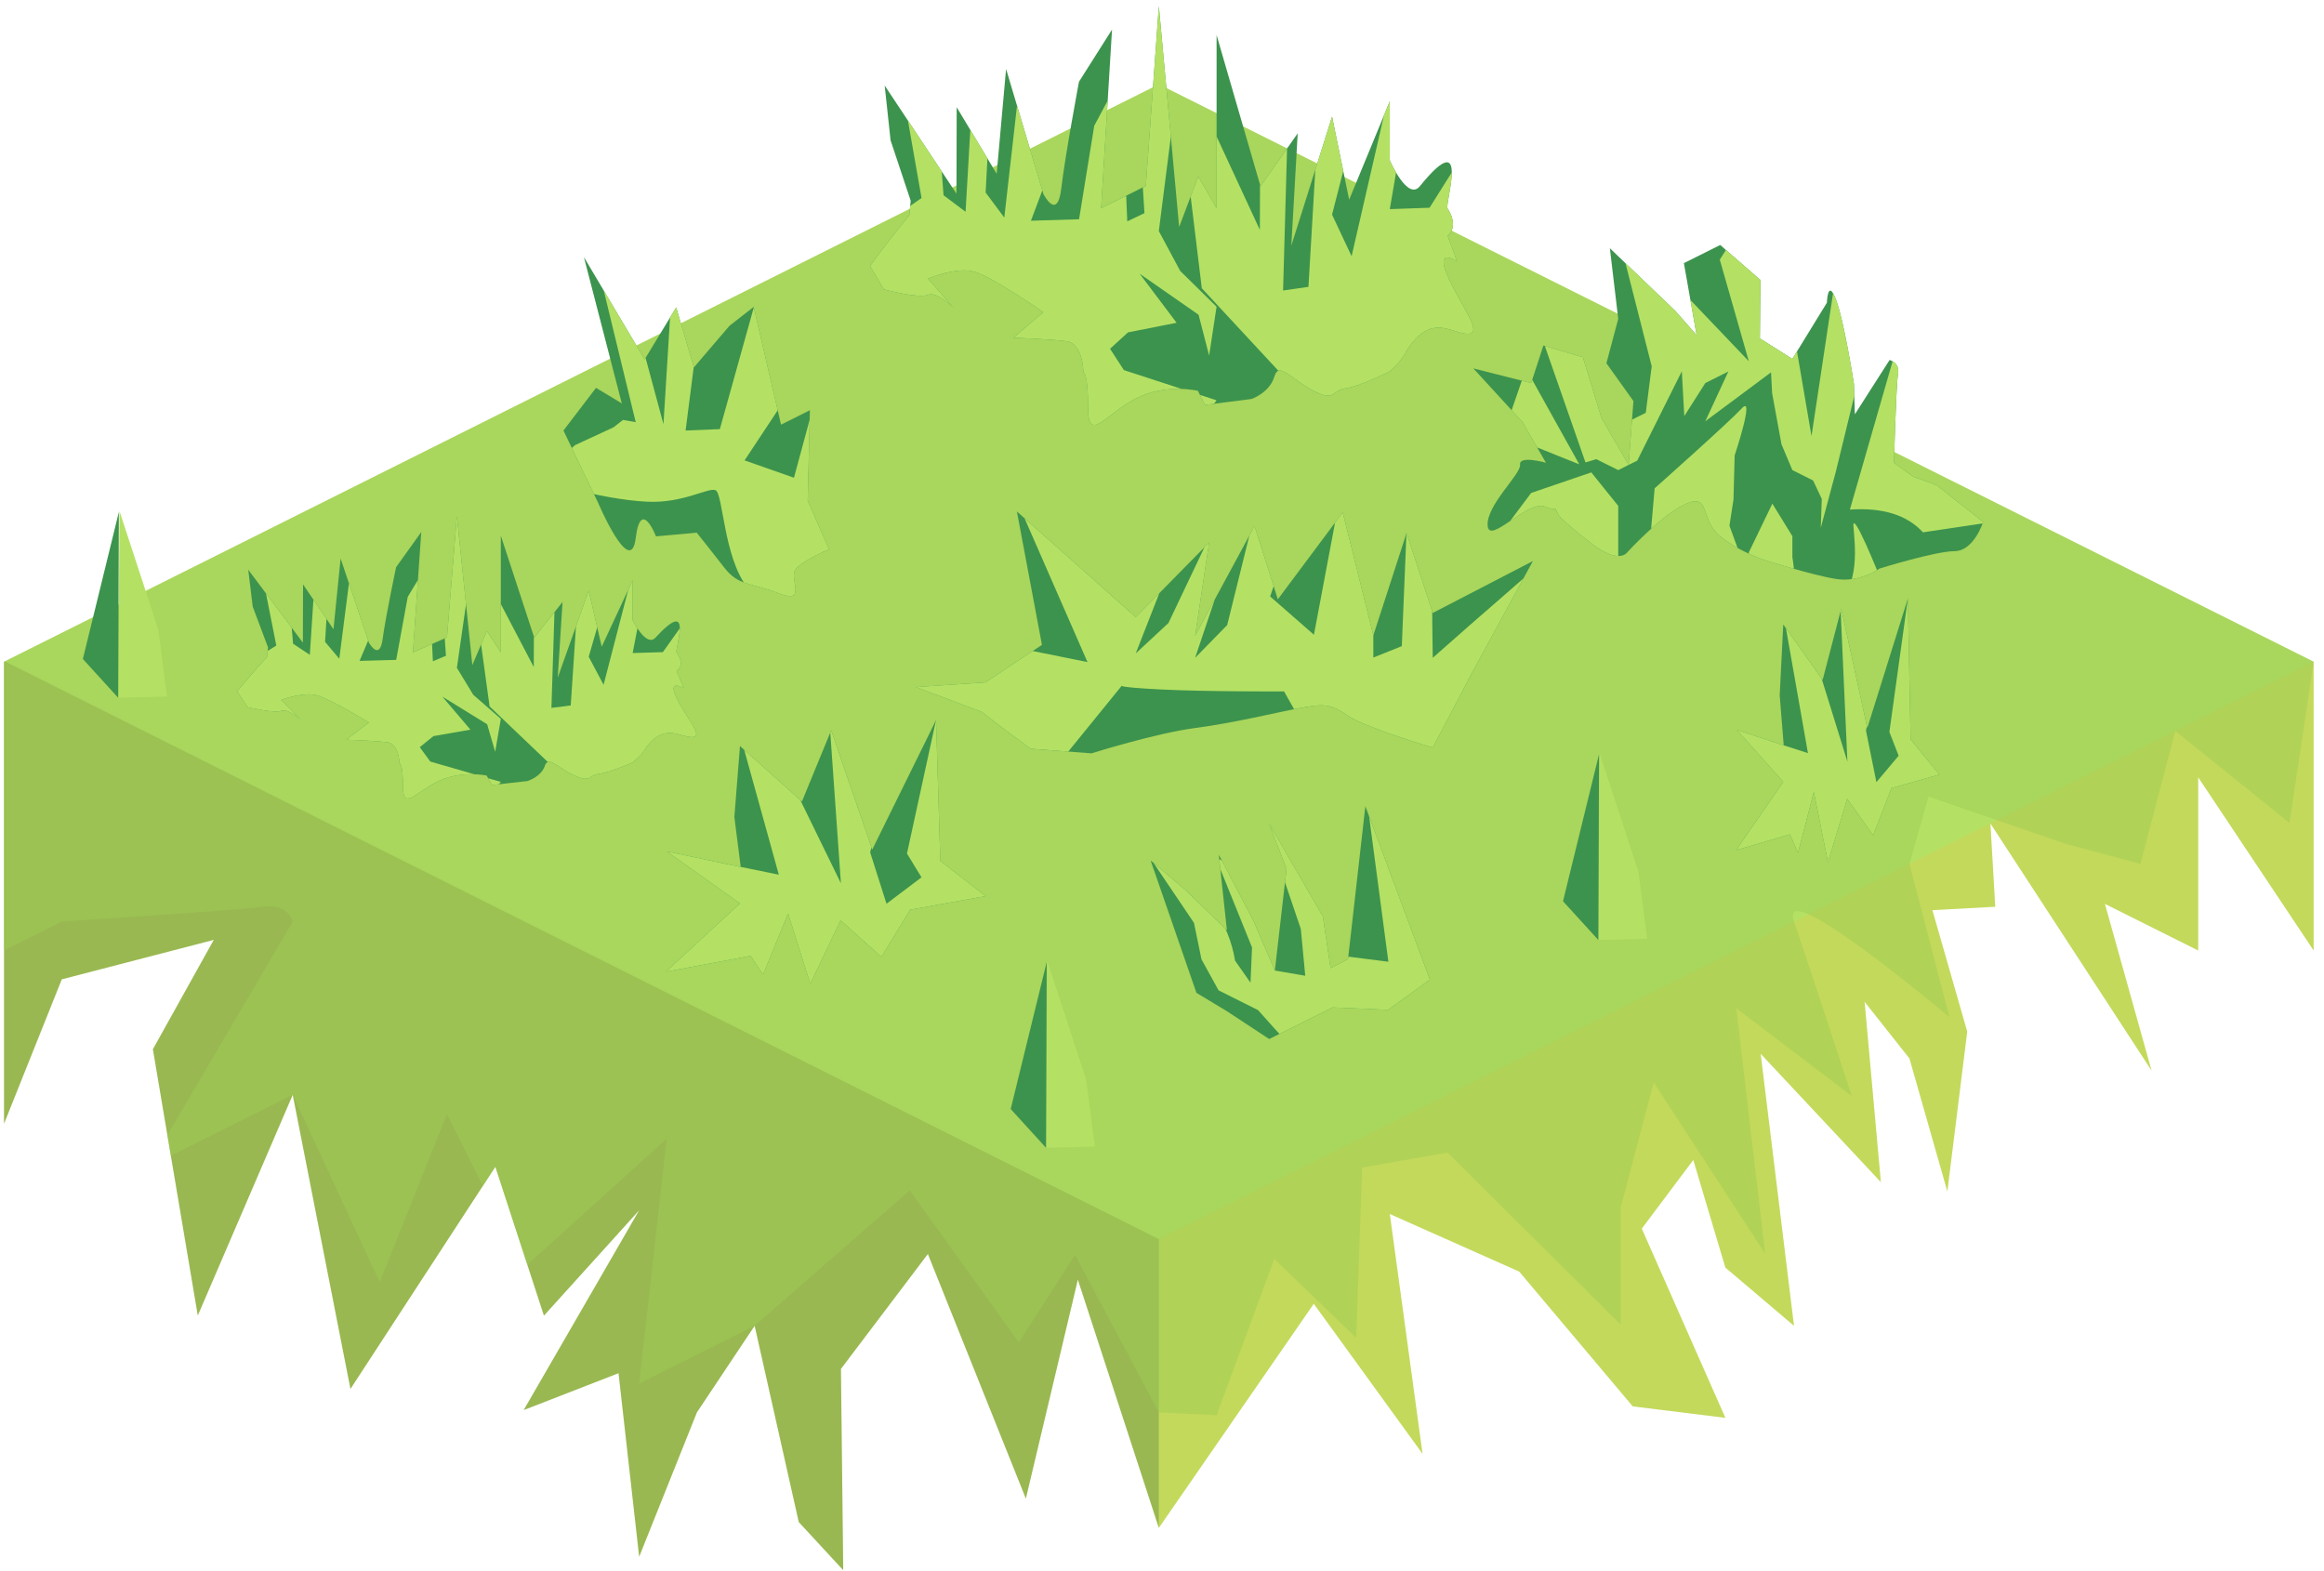 <?xml version="1.0" encoding="UTF-8" standalone="no"?><!DOCTYPE svg PUBLIC "-//W3C//DTD SVG 1.1//EN" "http://www.w3.org/Graphics/SVG/1.1/DTD/svg11.dtd"><svg width="100%" height="100%" viewBox="0 0 216 146" version="1.1" xmlns="http://www.w3.org/2000/svg" xmlns:xlink="http://www.w3.org/1999/xlink" xml:space="preserve" xmlns:serif="http://www.serif.com/" style="fill-rule:evenodd;clip-rule:evenodd;stroke-linejoin:round;stroke-miterlimit:1.414;"><g id="GrassBlank02"><path d="M215.037,61.507l0,26.833l-10.733,-16.1l0,16.1l-8.67,-4.335l4.333,15.489l-14.975,-22.964l0.451,7.746l-5.843,0.316l3.238,11.289l-1.845,14.848l-3.521,-12.352l-4.171,-5.269l1.51,16.757l-11.172,-11.926l3.099,25.284l-6.377,-5.412l-2.981,-10.001l-4.789,6.387l7.77,17.581l-8.606,-1.064l-10.553,-12.528l-12.03,-5.352l3.041,22.285l-10.106,-13.942l-14.401,20.829l-7.526,-23.07l-4.833,20.348l-9.107,-22.734l-8.081,10.682l0.214,18.707l-4.131,-4.471l-4.102,-18.245l-5.366,8.049l-5.367,13.417l-1.917,-17.058l-8.816,3.427l6.34,-10.968l4.393,-7.601l-8.851,9.793l-4.514,-13.843l-13.468,20.654l-5.366,-27.337l-8.824,20.512l-4.172,-24.747l5.66,-10.166l-14.13,3.668l-5.367,13.417l0,-42.933l107.331,-53.666l107.331,53.666Z" style="fill:#b4e164;"/><clipPath id="_clip1"><path d="M215.037,61.507l0,26.833l-10.733,-16.1l0,16.1l-8.67,-4.335l4.333,15.489l-14.975,-22.964l0.451,7.746l-5.843,0.316l3.238,11.289l-1.845,14.848l-3.521,-12.352l-4.171,-5.269l1.51,16.757l-11.172,-11.926l3.099,25.284l-6.377,-5.412l-2.981,-10.001l-4.789,6.387l7.77,17.581l-8.606,-1.064l-10.553,-12.528l-12.03,-5.352l3.041,22.285l-10.106,-13.942l-14.401,20.829l-7.526,-23.07l-4.833,20.348l-9.107,-22.734l-8.081,10.682l0.214,18.707l-4.131,-4.471l-4.102,-18.245l-5.366,8.049l-5.367,13.417l-1.917,-17.058l-8.816,3.427l6.34,-10.968l4.393,-7.601l-8.851,9.793l-4.514,-13.843l-13.468,20.654l-5.366,-27.337l-8.824,20.512l-4.172,-24.747l5.66,-10.166l-14.13,3.668l-5.367,13.417l0,-42.933l107.331,-53.666l107.331,53.666Z"/></clipPath><g clip-path="url(#_clip1)"><path d="M107.706,115.173l0,45.683l-72.924,-1.647l-34.407,-47.118l0,-50.655l107.331,53.737Z" style="fill:#311807;fill-opacity:0.2;"/><path d="M215.037,115.173l0,-53.666l-107.331,53.666l0,53.665l107.331,-53.665Z" style="fill:#febc3b;fill-opacity:0.2;"/><path d="M215.037,61.507l-2.246,14.977l-10.612,-8.547l-3.241,12.353l-6.985,-1.874l-12.71,-4.378l-1.771,6.252l3.708,14.246c0,0 -16.03,-13.515 -14.442,-8.879c1.589,4.636 5.367,16.208 5.367,16.208l-10.733,-8.159l2.682,22.808l-10.352,-15.909l-3.063,11.571l0,10.942l-16.1,-15.995l-7.94,1.396l-0.548,15.826l-7.612,-7.329l-5.366,14.518l-5.367,-0.262l-7.789,-14.628l-5.22,8.124l-10.143,-14.119l-14.414,12.574l-10.733,5.366l2.547,-22.74l-13.28,12.007l-7.128,-14.297l-6.253,15.621l-8.085,-17.424l-13.381,6.691l13.381,-22.79c0,0 -0.374,-1.702 -2.748,-1.374c-2.373,0.328 -18.718,1.374 -18.718,1.374l-5.367,2.683l-0.071,-26.869l107.331,-53.665l107.402,53.701Z" style="fill:#9ecc55;fill-opacity:0.5;"/></g><g><path d="M168.583,73.597l1.313,6.538l1.789,-5.901l2.415,3.402l1.694,-4.383l4.459,-1.265l-2.675,-3.262l-0.255,-13.092l-3.769,12.032l-2.424,-11.087l-1.728,6.618l-3.66,-5.156l-0.331,6.595l0.375,4.647l-4.36,-1.445l4.321,4.828l-4.375,6.345l4.996,-1.467l0.74,1.725l1.475,-5.672" style="fill:#3c934d;"/><clipPath id="_clip2"><path d="M168.583,73.597l1.313,6.538l1.789,-5.901l2.415,3.402l1.694,-4.383l4.459,-1.265l-2.675,-3.262l-0.255,-13.092l-3.769,12.032l-2.424,-11.087l-1.728,6.618l-3.66,-5.156l-0.331,6.595l0.375,4.647l-4.36,-1.445l4.321,4.828l-4.375,6.345l4.996,-1.467l0.74,1.725l1.475,-5.672"/></clipPath><g clip-path="url(#_clip2)"><path d="M177.323,55.634l-1.716,12.399l0.859,2.21l-2.068,2.456l-0.967,-4.789l1.31,-7.098l-2.891,-5.153l-0.847,-0.518l0.702,15.655l-2.408,-7.762l-0.908,-5.437l-2.537,0l2.185,12.401l-3.523,-1.131l-2.575,-5.411l-2.152,1.692l1.734,3.069l-0.238,14.207l5.326,-2.552l1.897,3.509l1.776,-1.901l0.609,-2.23l5.376,-1.138l4.771,-6.292l-2.738,-12.75l-0.977,-3.436" style="fill:#b4e164;"/></g><path d="M73.245,84.898l2.066,6.538l2.815,-5.901l3.8,3.402l2.664,-4.383l7.017,-1.265l-4.21,-3.262l-0.4,-13.092l-5.931,12.033l-3.813,-11.087l-2.719,6.617l-5.758,-5.156l-0.521,6.595l0.591,4.647l-6.86,-1.445l6.797,4.828l-6.883,6.345l7.861,-1.467l1.164,1.725l2.32,-5.672" style="fill:#3c934d;"/><clipPath id="_clip3"><path d="M73.245,84.898l2.066,6.538l2.815,-5.901l3.8,3.402l2.664,-4.383l7.017,-1.265l-4.21,-3.262l-0.4,-13.092l-5.931,12.033l-3.813,-11.087l-2.719,6.617l-5.758,-5.156l-0.521,6.595l0.591,4.647l-6.86,-1.445l6.797,4.828l-6.883,6.345l7.861,-1.467l1.164,1.725l2.32,-5.672"/></clipPath><g clip-path="url(#_clip3)"><path d="M86.997,66.935l-2.7,12.399l1.35,2.21l-3.253,2.456l-1.521,-4.788l2.062,-7.098l-4.549,-5.154l-1.333,-0.518l1.105,15.655l-3.789,-7.762l-1.429,-5.437l-3.991,0l3.438,12.401l-5.543,-1.131l-4.051,-5.411l-3.386,1.693l2.728,3.068l-0.375,14.208l8.38,-2.553l2.984,3.509l2.794,-1.901l0.959,-2.23l8.458,-1.138l7.506,-6.292l-4.308,-12.75l-1.536,-3.436" style="fill:#b4e164;"/></g><path d="M55.397,36.048l2.396,1.446l-3.522,-13.597l5.644,9.509l2.932,-4.832l1.644,5.573l3.317,-3.873l2.242,-1.748l2.543,10.944l2.683,-1.343l-0.205,8.401l1.98,4.529c0,0 -2.464,1.014 -3.112,1.868c-0.648,0.855 1.151,3.263 -1.558,2.221c-2.709,-1.041 -3.738,-0.681 -5.063,-2.391c-1.324,-1.709 -2.564,-3.245 -2.564,-3.245l-3.787,0.34c0,0 -1.409,-3.654 -1.883,0.169c-0.474,3.823 -3.505,-3.317 -3.505,-3.317l-3.21,-6.688l3.028,-3.966Z" style="fill:#3c934d;"/><clipPath id="_clip4"><path d="M55.397,36.048l2.396,1.446l-3.522,-13.597l5.644,9.509l2.932,-4.832l1.644,5.573l3.317,-3.873l2.242,-1.748l2.543,10.944l2.683,-1.343l-0.205,8.401l1.98,4.529c0,0 -2.464,1.014 -3.112,1.868c-0.648,0.855 1.151,3.263 -1.558,2.221c-2.709,-1.041 -3.738,-0.681 -5.063,-2.391c-1.324,-1.709 -2.564,-3.245 -2.564,-3.245l-3.787,0.34c0,0 -1.409,-3.654 -1.883,0.169c-0.474,3.823 -3.505,-3.317 -3.505,-3.317l-3.21,-6.688l3.028,-3.966Z"/></clipPath><g clip-path="url(#_clip4)"><path d="M76.109,35.85l-2.316,8.553l-4.591,-1.613l4.449,-6.72l-3.344,-8.383l-3.401,12.198l-3.185,0.13l0.768,-5.994l-2.002,-7.892l-0.822,13.299l-1.759,-6.524l-1.411,-3.662l-3.319,-6.103l3.91,16.099l-1.182,-0.207l-0.887,0.69l-3.573,1.653l-3.53,3.147c0,0 5.698,1.884 10.227,2.11c3.358,0.168 5.756,-1.379 6.378,-1.061c0.678,0.346 0.748,6.145 2.884,8.954c2.478,3.26 7.01,3.564 7.01,3.564l2.01,-9.805l-2.314,-12.433" style="fill:#b4e164;"/></g><g><path d="M97.343,89.335l3.608,11.009l0.809,6.221l-4.537,0.118l0.12,-17.348Z" style="fill:#b4e164;"/><path d="M93.938,103.078l3.285,3.605l0.062,-17.267l-3.347,13.662Z" style="fill:#3c934d;"/></g><g><path d="M11.107,47.507l3.607,11.009l0.81,6.221l-4.538,0.118l0.121,-17.348Z" style="fill:#b4e164;"/><path d="M7.701,61.25l3.285,3.605l0.062,-17.267l-3.347,13.662Z" style="fill:#3c934d;"/></g><g><path d="M148.677,70.022l3.608,11.009l0.81,6.221l-4.538,0.118l0.12,-17.348Z" style="fill:#b4e164;"/><path d="M145.272,83.765l3.285,3.605l0.062,-17.267l-3.347,13.662Z" style="fill:#3c934d;"/></g><path d="M126.9,74.934l5.997,16.111l-3.885,2.813l-5.17,-0.226l-5.88,2.94l-3.93,-2.587l-2.832,-1.705l-4.256,-12.303l3.198,2.718l3.89,3.764l-0.755,-7.018l3.215,6.136l1.997,4.629l1.087,-9.457l-1.611,-4.175l4.981,8.591l0.72,4.822l1.623,-0.837l1.611,-14.216Z" style="fill:#3c934d;"/><clipPath id="_clip5"><path d="M126.9,74.934l5.997,16.111l-3.885,2.813l-5.17,-0.226l-5.88,2.94l-3.93,-2.587l-2.832,-1.705l-4.256,-12.303l3.198,2.718l3.89,3.764l-0.755,-7.018l3.215,6.136l1.997,4.629l1.087,-9.457l-1.611,-4.175l4.981,8.591l0.72,4.822l1.623,-0.837l1.611,-14.216Z"/></clipPath><g clip-path="url(#_clip5)"><path d="M126.825,72.668l2.215,16.719l-4.386,-0.555l-1.708,-12.781l-5.428,0.299l3.384,9.991l0.412,4.351l-2.825,-0.486l-1.571,-8.128l-3.97,-2.472l3.42,8.452l-0.141,3.279l-1.44,-2.056c-0.256,-1.668 -0.941,-3.371 -2.055,-5.11l-6.623,-5.602l4.865,7.207l0.695,3.383l1.588,2.888l3.669,1.834l1.563,1.75c0,0 2.531,2.882 3.824,2.999c1.294,0.118 7.056,-0.059 8.409,-0.588c1.352,-0.529 6.611,-3.888 6.611,-3.888l-3.184,-11.778l-7.324,-9.708Z" style="fill:#b4e164;"/></g><path d="M113.073,3.256l4.083,14.059l3.456,-4.922l-0.592,10.437l3.786,-11.987l1.589,7.719l3.777,-9.153l0,5.495c0,0 1.648,3.813 2.794,2.403c4.748,-5.841 2.307,1.622 2.573,2.049c1.143,1.835 0,2.542 0,2.542l0.878,2.386c0,0 -2.062,-1.387 -0.878,1.361c1.184,2.748 3.425,5.385 1.868,5.378c-1.558,-0.007 -3.543,-2.188 -5.941,2.024c-0.363,0.637 -1.294,1.466 -1.294,1.466c0,0 -2.767,1.4 -4.103,1.574c-1.336,0.175 -0.902,1.292 -2.993,0.234c-2.09,-1.059 -3.185,-2.807 -3.637,-1.308c-0.451,1.498 -2.111,2.07 -2.111,2.07l-4.335,0.552l-0.656,-1.311c0,0 -3.011,-0.723 -5.799,0.731c-2.788,1.455 -4.411,4.202 -4.411,0.83c0,-3.372 -0.435,-3.253 -0.435,-3.253c0,0 0.004,-2.729 -1.592,-2.923c-1.595,-0.194 -4.902,-0.324 -4.902,-0.324l2.775,-2.368c0,0 -4.739,-3.296 -6.413,-3.771c-1.673,-0.475 -4.32,0.649 -4.32,0.649l2.362,2.692c0,0 -1.512,-1.544 -2.362,-1.181c-0.85,0.362 -4.098,-0.512 -4.098,-0.512l-1.269,-2.171c0,0 0.395,-0.577 1.644,-2.2c1.249,-1.624 1.998,-2.498 1.998,-2.498l0.125,-1.374l-1.868,-5.611l-0.548,-5.092l6.675,10.054l0.018,-8.034l3.717,6.185l0.874,-9.742l3.465,11.615c0,0 1.302,2.581 1.666,-0.52c0.364,-3.102 1.646,-9.911 1.646,-9.911l3.07,-4.846l-1.015,16.607l4.157,-2.079l1.209,-16.704l1.887,20.523l1.775,-4.693l1.705,2.953l0,-16.1Z" style="fill:#3c934d;"/><clipPath id="_clip6"><path d="M113.073,3.256l4.083,14.059l3.456,-4.922l-0.592,10.437l3.786,-11.987l1.589,7.719l3.777,-9.153l0,5.495c0,0 1.648,3.813 2.794,2.403c4.748,-5.841 2.307,1.622 2.573,2.049c1.143,1.835 0,2.542 0,2.542l0.878,2.386c0,0 -2.062,-1.387 -0.878,1.361c1.184,2.748 3.425,5.385 1.868,5.378c-1.558,-0.007 -3.543,-2.188 -5.941,2.024c-0.363,0.637 -1.294,1.466 -1.294,1.466c0,0 -2.767,1.4 -4.103,1.574c-1.336,0.175 -0.902,1.292 -2.993,0.234c-2.09,-1.059 -3.185,-2.807 -3.637,-1.308c-0.451,1.498 -2.111,2.07 -2.111,2.07l-4.335,0.552l-0.656,-1.311c0,0 -3.011,-0.723 -5.799,0.731c-2.788,1.455 -4.411,4.202 -4.411,0.83c0,-3.372 -0.435,-3.253 -0.435,-3.253c0,0 0.004,-2.729 -1.592,-2.923c-1.595,-0.194 -4.902,-0.324 -4.902,-0.324l2.775,-2.368c0,0 -4.739,-3.296 -6.413,-3.771c-1.673,-0.475 -4.32,0.649 -4.32,0.649l2.362,2.692c0,0 -1.512,-1.544 -2.362,-1.181c-0.85,0.362 -4.098,-0.512 -4.098,-0.512l-1.269,-2.171c0,0 0.395,-0.577 1.644,-2.2c1.249,-1.624 1.998,-2.498 1.998,-2.498l0.125,-1.374l-1.868,-5.611l-0.548,-5.092l6.675,10.054l0.018,-8.034l3.717,6.185l0.874,-9.742l3.465,11.615c0,0 1.302,2.581 1.666,-0.52c0.364,-3.102 1.646,-9.911 1.646,-9.911l3.07,-4.846l-1.015,16.607l4.157,-2.079l1.209,-16.704l1.887,20.523l1.775,-4.693l1.705,2.953l0,-16.1Z"/></clipPath><g clip-path="url(#_clip6)"><path d="M136.982,12.768l-4.115,6.541l-3.695,0.128l1.776,-10.36l-1.776,-0.703l-3.549,15.44l-1.817,-3.866l2.41,-9.4l-3.58,-1.34l-1.024,17.455l-2.358,0.336l0.422,-15.074l-2.54,-2.848l-0.039,12.291l-8.211,-17.726l2.814,23.149l12.106,13.045l14.931,-7.648l-1.755,-19.42Z" style="fill:#b4e164;"/><path d="M104.196,7.022l-2.494,4.669l-1.41,8.689l-4.473,0.135l1.154,-3.069l1.34,-9.145l-3.325,-2.558l-1.645,14.481l-1.736,-2.33l0.505,-9.524l-1.765,0.883l-0.603,10.431l-2.047,-1.535l-0.907,-11.934l-2.801,2.726l1.662,9.464l-2.794,1.943l-8.514,6.476c0,0 11.062,5.503 12.56,6.28c1.498,0.776 8.852,7.427 8.852,7.427l13.172,2.364l4.146,-5.689l-8.618,-2.808l-1.282,-1.981l1.669,-1.526l4.516,-0.891l-3.435,-4.561l5.478,3.815l0.98,3.795l0.692,-4.54l-3.378,-3.325l-1.989,-3.709l1.67,-13.11l0.463,-8.858l-2.694,0.786l-1.25,11.919l0.475,7.6l-1.596,0.762l-0.578,-13.552Z" style="fill:#b4e164;"/></g><path d="M46.549,49.791l3.107,9.476l2.63,-3.318l-0.451,7.036l2.881,-8.08l1.209,5.203l2.875,-6.17l0,3.704c0,0 1.254,2.571 2.126,1.62c3.613,-3.938 1.755,1.093 1.958,1.381c0.87,1.237 0,1.714 0,1.714l0.668,1.608c0,0 -1.569,-0.935 -0.668,0.917c0.901,1.853 2.607,3.63 1.421,3.626c-1.185,-0.005 -2.695,-1.475 -4.521,1.364c-0.276,0.429 -0.984,0.988 -0.984,0.988c0,0 -2.106,0.944 -3.122,1.061c-1.017,0.118 -0.687,0.871 -2.278,0.158c-1.59,-0.714 -2.424,-1.892 -2.767,-0.882c-0.344,1.01 -1.607,1.396 -1.607,1.396l-3.299,0.372l-0.499,-0.884c0,0 -2.291,-0.488 -4.413,0.493c-2.121,0.98 -3.357,2.832 -3.357,0.559c0,-2.273 -0.33,-2.193 -0.33,-2.193c0,0 0.002,-1.84 -1.212,-1.97c-1.214,-0.131 -3.731,-0.219 -3.731,-0.219l2.112,-1.595c0,0 -3.606,-2.223 -4.879,-2.543c-1.274,-0.32 -3.288,0.438 -3.288,0.438l1.797,1.815c0,0 -1.15,-1.041 -1.797,-0.797c-0.647,0.245 -3.118,-0.345 -3.118,-0.345l-0.966,-1.463c0,0 0.3,-0.389 1.251,-1.483c0.95,-1.095 1.52,-1.684 1.52,-1.684l0.095,-0.926l-1.422,-3.782l-0.416,-3.433l5.079,6.778l0.014,-5.416l2.828,4.169l0.665,-6.567l2.637,7.83c0,0 0.991,1.74 1.268,-0.351c0.277,-2.091 1.252,-6.68 1.252,-6.68l2.337,-3.267l-0.773,11.194l3.164,-1.401l0.92,-11.26l1.436,13.834l1.351,-3.164l1.297,1.991l0,-10.852Z" style="fill:#3c934d;"/><clipPath id="_clip7"><path d="M46.549,49.791l3.107,9.476l2.63,-3.318l-0.451,7.036l2.881,-8.08l1.209,5.203l2.875,-6.17l0,3.704c0,0 1.254,2.571 2.126,1.62c3.613,-3.938 1.755,1.093 1.958,1.381c0.87,1.237 0,1.714 0,1.714l0.668,1.608c0,0 -1.569,-0.935 -0.668,0.917c0.901,1.853 2.607,3.63 1.421,3.626c-1.185,-0.005 -2.695,-1.475 -4.521,1.364c-0.276,0.429 -0.984,0.988 -0.984,0.988c0,0 -2.106,0.944 -3.122,1.061c-1.017,0.118 -0.687,0.871 -2.278,0.158c-1.59,-0.714 -2.424,-1.892 -2.767,-0.882c-0.344,1.01 -1.607,1.396 -1.607,1.396l-3.299,0.372l-0.499,-0.884c0,0 -2.291,-0.488 -4.413,0.493c-2.121,0.98 -3.357,2.832 -3.357,0.559c0,-2.273 -0.33,-2.193 -0.33,-2.193c0,0 0.002,-1.84 -1.212,-1.97c-1.214,-0.131 -3.731,-0.219 -3.731,-0.219l2.112,-1.595c0,0 -3.606,-2.223 -4.879,-2.543c-1.274,-0.32 -3.288,0.438 -3.288,0.438l1.797,1.815c0,0 -1.15,-1.041 -1.797,-0.797c-0.647,0.245 -3.118,-0.345 -3.118,-0.345l-0.966,-1.463c0,0 0.3,-0.389 1.251,-1.483c0.95,-1.095 1.52,-1.684 1.52,-1.684l0.095,-0.926l-1.422,-3.782l-0.416,-3.433l5.079,6.778l0.014,-5.416l2.828,4.169l0.665,-6.567l2.637,7.83c0,0 0.991,1.74 1.268,-0.351c0.277,-2.091 1.252,-6.68 1.252,-6.68l2.337,-3.267l-0.773,11.194l3.164,-1.401l0.92,-11.26l1.436,13.834l1.351,-3.164l1.297,1.991l0,-10.852Z"/></clipPath><g clip-path="url(#_clip7)"><path d="M64.743,56.202l-3.132,4.409l-2.811,0.087l1.352,-6.984l-1.352,-0.474l-2.701,10.408l-1.383,-2.606l1.835,-6.336l-2.725,-0.904l-0.779,11.766l-1.795,0.227l0.322,-10.161l-1.934,-1.92l-0.029,8.285l-6.248,-11.949l2.141,15.605l9.212,8.793l11.363,-5.155l-1.336,-13.091Z" style="fill:#b4e164;"/><path d="M39.794,52.329l-1.898,3.147l-1.073,5.857l-3.404,0.092l0.878,-2.07l1.02,-6.164l-2.531,-1.724l-1.251,9.761l-1.321,-1.571l0.384,-6.419l-1.343,0.595l-0.459,7.031l-1.557,-1.034l-0.69,-8.045l-2.132,1.837l1.265,6.38l-2.126,1.31l-6.479,4.365c0,0 8.417,3.71 9.557,4.233c1.14,0.524 6.736,5.007 6.736,5.007l10.024,1.593l3.155,-3.835l-6.558,-1.892l-0.976,-1.336l1.27,-1.029l3.437,-0.6l-2.614,-3.074l4.169,2.571l0.746,2.558l0.526,-3.06l-2.57,-2.242l-1.514,-2.5l1.27,-8.837l0.353,-5.971l-2.05,0.53l-0.951,8.034l0.361,5.123l-1.214,0.514l-0.44,-9.135Z" style="fill:#b4e164;"/></g><path d="M150.404,29.643l-0.777,-6.569l6.087,5.826l1.977,2.253l-1.185,-6.695l3.376,-1.688l3.738,3.255l-0.051,5.426l3.02,1.909l3.208,-5.224c0,0 0.07,-2.31 0.839,-0.301c0.768,2.009 1.672,7.835 1.672,7.835l0.089,2.836l3.226,-5.046c0,0 0.975,0.243 0.789,1.277c-0.186,1.034 -0.379,8.282 -0.379,8.282l1.8,1.29l2.149,0.782l4.337,3.422c0,0 -0.849,2.703 -2.663,2.715c-1.814,0.012 -6.974,1.619 -6.974,1.619c0,0 -1.802,1.324 -4.046,0.963c-2.245,-0.36 -6.665,-1.767 -6.665,-1.767c0,0 -2.712,-0.904 -4.319,-2.41c-1.608,-1.507 -0.717,-3.791 -2.97,-2.8c-2.254,0.992 -5.492,4.561 -5.492,4.561c0,0 -0.758,1.008 -3.129,-0.779c-2.372,-1.786 -3.175,-2.69 -3.175,-2.69l-0.589,-1.177c0,0 0.958,1.013 -0.683,0.341c-1.642,-0.671 -5.24,3.649 -5.349,1.74c-0.11,-1.908 3.129,-4.77 3.016,-5.649c-0.112,-0.88 2.402,-0.171 2.402,-0.171l-2.149,-3.75l-4.595,-5.017l5.372,1.36l1.134,-3.48l3.671,1.078l1.742,5.675l2.511,4.337l0.448,-5.935l-2.512,-3.515l1.099,-4.119Z" style="fill:#3c934d;"/><clipPath id="_clip8"><path d="M150.404,29.643l-0.777,-6.569l6.087,5.826l1.977,2.253l-1.185,-6.695l3.376,-1.688l3.738,3.255l-0.051,5.426l3.02,1.909l3.208,-5.224c0,0 0.07,-2.31 0.839,-0.301c0.768,2.009 1.672,7.835 1.672,7.835l0.089,2.836l3.226,-5.046c0,0 0.975,0.243 0.789,1.277c-0.186,1.034 -0.379,8.282 -0.379,8.282l1.8,1.29l2.149,0.782l4.337,3.422c0,0 -0.849,2.703 -2.663,2.715c-1.814,0.012 -6.974,1.619 -6.974,1.619c0,0 -1.802,1.324 -4.046,0.963c-2.245,-0.36 -6.665,-1.767 -6.665,-1.767c0,0 -2.712,-0.904 -4.319,-2.41c-1.608,-1.507 -0.717,-3.791 -2.97,-2.8c-2.254,0.992 -5.492,4.561 -5.492,4.561c0,0 -0.758,1.008 -3.129,-0.779c-2.372,-1.786 -3.175,-2.69 -3.175,-2.69l-0.589,-1.177c0,0 0.958,1.013 -0.683,0.341c-1.642,-0.671 -5.24,3.649 -5.349,1.74c-0.11,-1.908 3.129,-4.77 3.016,-5.649c-0.112,-0.88 2.402,-0.171 2.402,-0.171l-2.149,-3.75l-4.595,-5.017l5.372,1.36l1.134,-3.48l3.671,1.078l1.742,5.675l2.511,4.337l0.448,-5.935l-2.512,-3.515l1.099,-4.119Z"/></clipPath><g clip-path="url(#_clip8)"><path d="M176.261,32.345l-4.326,15.019c3.04,-0.207 5.307,0.493 6.793,2.112l5.792,-0.862l-1.745,5.338l-8.093,-0.402c0,0 -2.556,-6.391 -2.415,-4.602c0.142,1.79 0.613,5.406 -1.631,7.314c-2.245,1.909 -4.543,0.75 -4.047,-0.429c0.496,-1.178 0,-4.046 0,-4.046l0,-1.953l-1.86,-3.023l-2.186,4.529l0,2.47l-1.803,-4.948l0.375,-2.43l0.109,-4.101c0,0 1.911,-5.72 0.672,-4.382c-1.24,1.337 -8.107,7.438 -8.107,7.438l-0.429,4.922l-2.956,4.647l0,-7.935l-2.505,-3.114l-5.588,1.909l-4.959,6.629l-1.011,-1.719l1.924,-6.116l3.563,-10.354l4.956,8.901l1.58,-0.482l2.04,1.019l1.768,-0.884l4.142,-8.3l0.23,4.162l1.953,-3.07l2.142,-1.071l-2.142,4.622l6.108,-4.544l0.103,1.933l0.87,4.753l1.011,2.399l1.928,0.964l0.806,1.716l-0.094,2.687l1.407,-5.254l1.718,-7.041l1.26,-3.306l-2.978,-7.974l-2.268,15.051l-1.779,-10.392l-1.011,-4.419l-3.794,-4.666l-1.94,3.076l2.699,9.443l-7.372,-7.732l-2.049,-2.231l-2.718,-1.808l3.112,12.238l-0.552,4.322l-2.56,1.28l0,-2.411l-4.047,-6.796l-2.76,1.757l3.764,10.783l-0.577,0.176l-19.861,-7.954l17.918,29.988l44.627,-1.964l1.399,-12.489l-14.606,-18.393Z" style="fill:#b4e164;"/></g><path d="M96.842,59.937l-2.328,-12.397l11.043,9.822l6.821,-6.933l-1.3,8.666l5.522,-10.207l2.165,6.817l6.032,-8.084l2.845,11.437l3.086,-9.507l2.436,7.421l9.309,-4.825l-5.657,10.376l-3.652,6.961c0,0 -6.342,-1.878 -7.955,-3.004c-1.613,-1.126 -2.271,-1.061 -4.428,-0.66c-2.157,0.401 -6.031,1.364 -9.703,1.845c-3.672,0.482 -9.628,2.354 -9.628,2.354l-5.645,-0.428c0,0 2.677,1.926 0,0c-2.677,-1.926 -4.553,-3.424 -4.553,-3.424l-6.119,-2.311l6.466,-0.428l5.243,-3.491Z" style="fill:#3c934d;"/><clipPath id="_clip9"><path d="M96.842,59.937l-2.328,-12.397l11.043,9.822l6.821,-6.933l-1.3,8.666l5.522,-10.207l2.165,6.817l6.032,-8.084l2.845,11.437l3.086,-9.507l2.436,7.421l9.309,-4.825l-5.657,10.376l-3.652,6.961c0,0 -6.342,-1.878 -7.955,-3.004c-1.613,-1.126 -2.271,-1.061 -4.428,-0.66c-2.157,0.401 -6.031,1.364 -9.703,1.845c-3.672,0.482 -9.628,2.354 -9.628,2.354l-5.645,-0.428c0,0 2.677,1.926 0,0c-2.677,-1.926 -4.553,-3.424 -4.553,-3.424l-6.119,-2.311l6.466,-0.428l5.243,-3.491Z"/></clipPath><g clip-path="url(#_clip9)"><path d="M144.206,51.488l-7.731,6.735l-3.311,2.92c0,0 -0.121,-6.863 0,-6.863c0.121,0 -2.368,-6.543 -2.368,-6.543l-0.507,12.32l-2.647,1.06l0,-7.414l-2.965,-8.277l-2.556,13.573l-4.07,-3.564l2.53,-7.385l-3.981,-0.221l-2.542,10.269l-2.98,3.045l3.215,-9.555l-1.58,-2.339l-4.116,8.66l-3.04,2.823l3.417,-8.725l-14.46,-5.461l6.56,14.989l-8.555,-1.724l-16.218,3.906l9.31,8.661l11.489,0.168l7.179,-8.835c0,0 -0.665,0.149 3.526,0.366c4.19,0.218 11.54,0.188 11.54,0.188l0.977,1.728l8.344,5.19l13.426,-0.9l2.114,-18.795Z" style="fill:#b4e164;"/></g></g></g></svg>